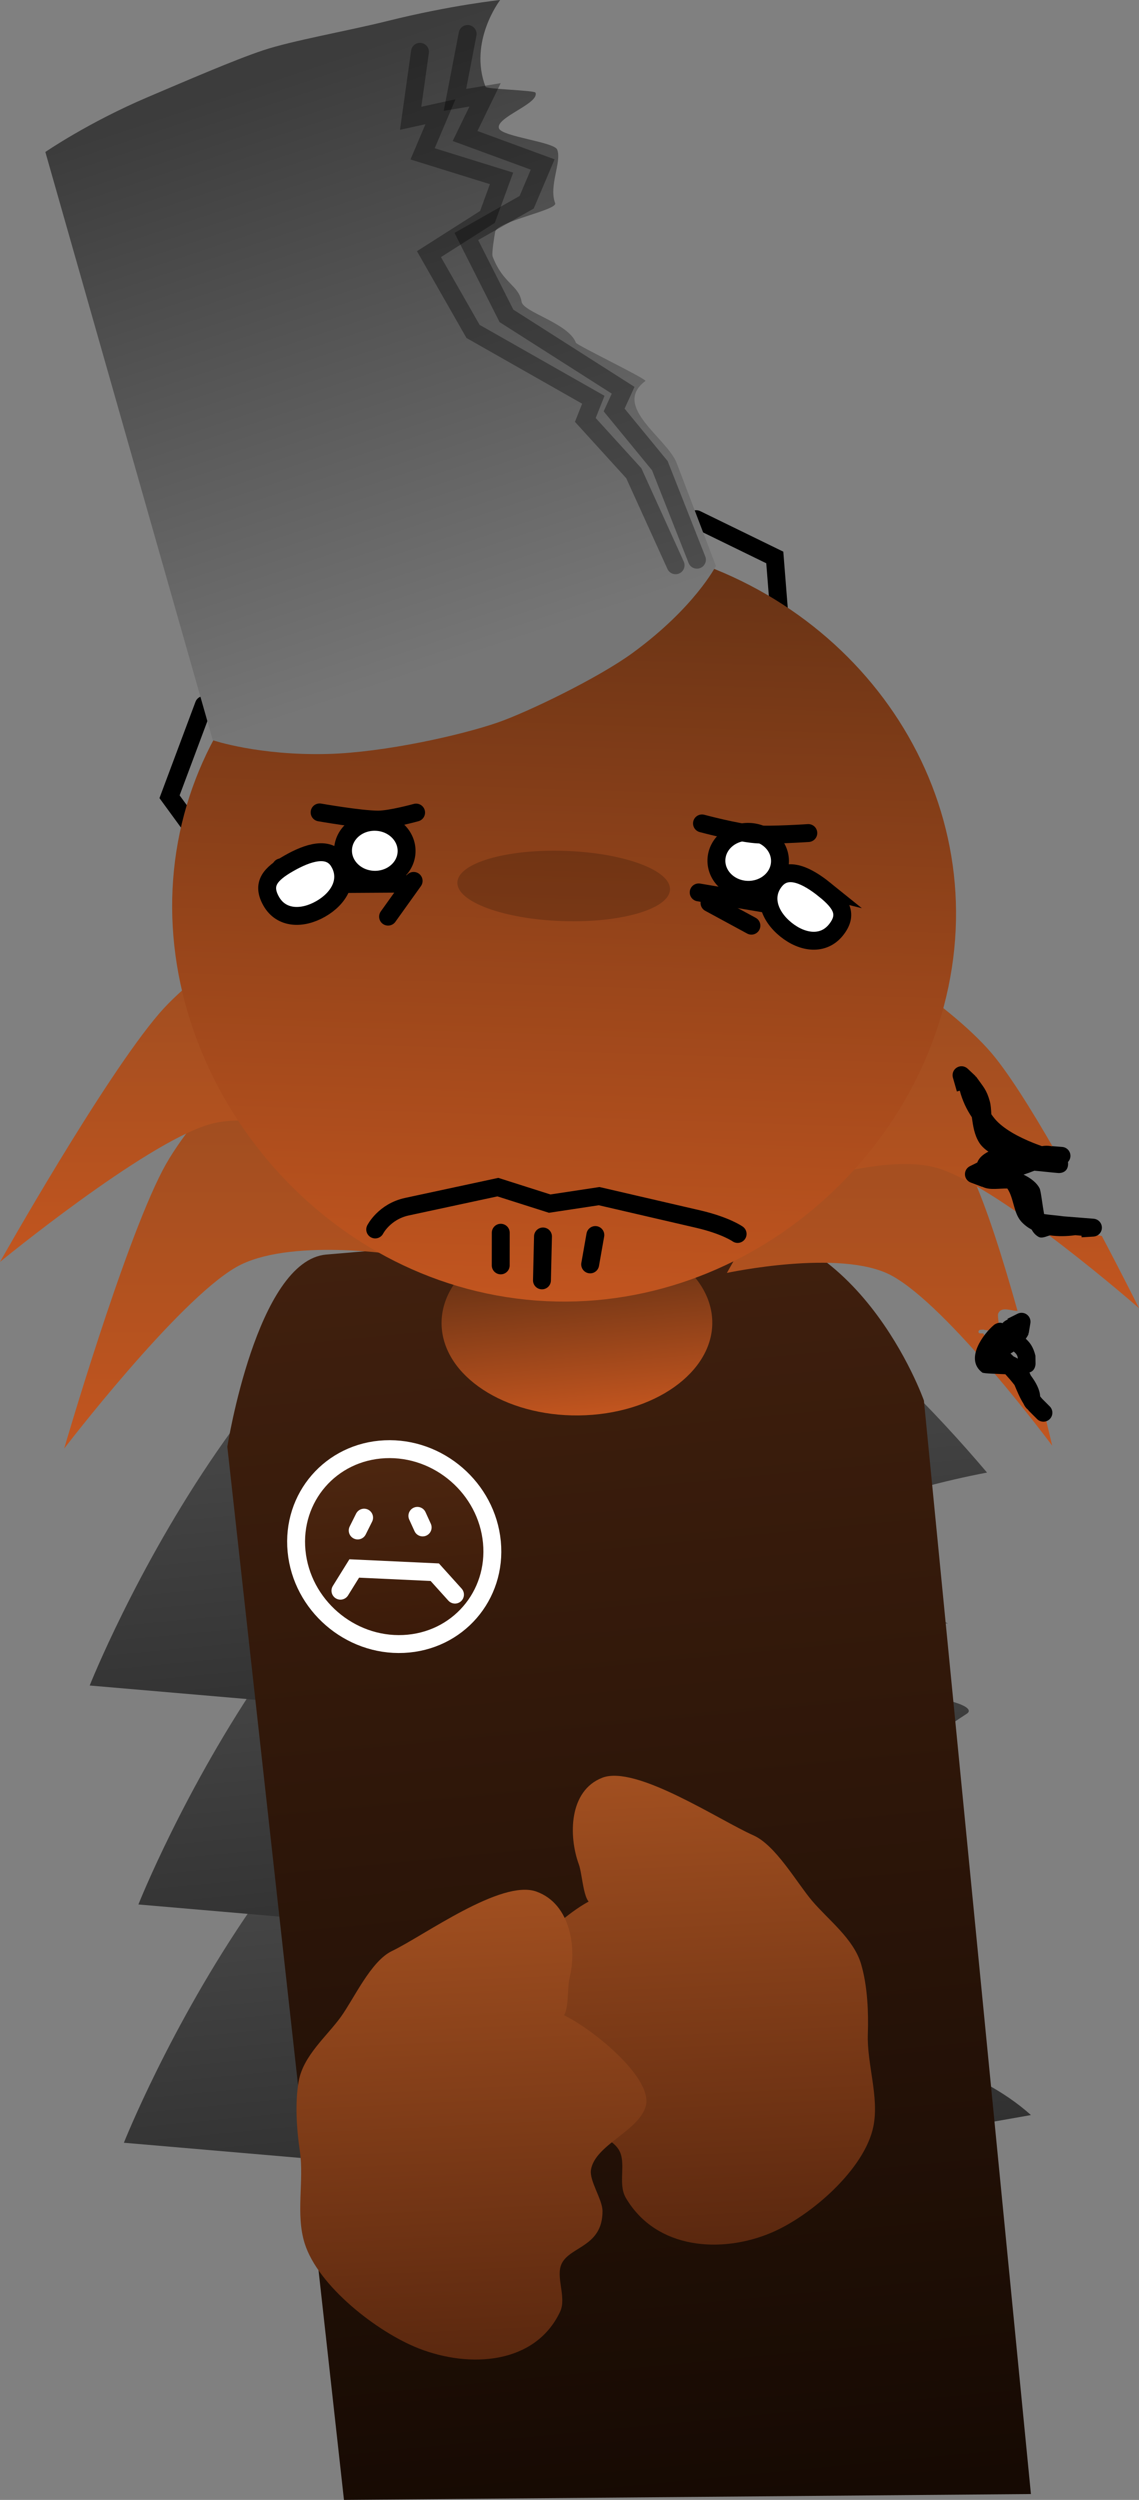 <svg version="1.1" xmlns="http://www.w3.org/2000/svg" xmlns:xlink="http://www.w3.org/1999/xlink" width="159.104" height="348.996" viewBox="0,0,159.104,348.996"><rect x="0" y="0" width="159.104" height="348.996" fill="#808080" stroke="none"/><defs><linearGradient x1="310.047" y1="238.729" x2="317.058" y2="311.489" gradientUnits="userSpaceOnUse" id="color-1"><stop offset="0" stop-color="#545454"/><stop offset="1" stop-color="#2f2f2f"/></linearGradient><linearGradient x1="312.074" y1="205.466" x2="319.086" y2="278.226" gradientUnits="userSpaceOnUse" id="color-2"><stop offset="0" stop-color="#545454"/><stop offset="1" stop-color="#2f2f2f"/></linearGradient><linearGradient x1="305.27" y1="174.899" x2="312.282" y2="247.658" gradientUnits="userSpaceOnUse" id="color-3"><stop offset="0" stop-color="#545454"/><stop offset="1" stop-color="#2f2f2f"/></linearGradient><linearGradient x1="305.581" y1="178.193" x2="322.797" y2="356.833" gradientUnits="userSpaceOnUse" id="color-4"><stop offset="0" stop-color="#41200e"/><stop offset="1" stop-color="#160a03"/></linearGradient><linearGradient x1="306.999" y1="178.165" x2="309.484" y2="203.952" gradientUnits="userSpaceOnUse" id="color-5"><stop offset="0" stop-color="#542a12"/><stop offset="1" stop-color="#c2551f"/></linearGradient><linearGradient x1="281.411" y1="208.701" x2="284.031" y2="235.883" gradientUnits="userSpaceOnUse" id="color-6"><stop offset="0" stop-color="#4e2710"/><stop offset="1" stop-color="#3a1a09"/></linearGradient><linearGradient x1="322.902" y1="254.283" x2="326.169" y2="319.736" gradientUnits="userSpaceOnUse" id="color-7"><stop offset="0" stop-color="#a14f20"/><stop offset="1" stop-color="#5b280f"/></linearGradient><linearGradient x1="291.91" y1="270.198" x2="295.184" y2="335.783" gradientUnits="userSpaceOnUse" id="color-8"><stop offset="0" stop-color="#a14f20"/><stop offset="1" stop-color="#5b280f"/></linearGradient><linearGradient x1="351.909" y1="151.531" x2="351.909" y2="208.212" gradientUnits="userSpaceOnUse" id="color-9"><stop offset="0" stop-color="#984c20"/><stop offset="1" stop-color="#c2551f"/></linearGradient><linearGradient x1="361.325" y1="138.417" x2="361.325" y2="189.006" gradientUnits="userSpaceOnUse" id="color-10"><stop offset="0" stop-color="#984c20"/><stop offset="1" stop-color="#c2551f"/></linearGradient><linearGradient x1="260.051" y1="149.885" x2="260.051" y2="208.603" gradientUnits="userSpaceOnUse" id="color-11"><stop offset="0" stop-color="#984c20"/><stop offset="1" stop-color="#c2551f"/></linearGradient><linearGradient x1="253.546" y1="132.367" x2="253.546" y2="182.548" gradientUnits="userSpaceOnUse" id="color-12"><stop offset="0" stop-color="#984c20"/><stop offset="1" stop-color="#c2551f"/></linearGradient><linearGradient x1="308.168" y1="81.679" x2="304.633" y2="188.056" gradientUnits="userSpaceOnUse" id="color-13"><stop offset="0" stop-color="#653215"/><stop offset="1" stop-color="#c2551f"/></linearGradient><linearGradient x1="265.753" y1="16.988" x2="292.948" y2="98.415" gradientUnits="userSpaceOnUse" id="color-14"><stop offset="0" stop-color="#3c3c3c"/><stop offset="1" stop-color="#767676"/></linearGradient></defs><g transform="translate(-227.652,-6.379)"><g stroke-miterlimit="10"><path d="M315.356,311.568l-70.399,-6.053c0,0 25.763,-64.955 65.089,-66.786c16.816,-0.783 33.39,10.104 46.853,22.822c-0.758,1.755 -1.71,3.46 -2.36,4.613c-0.038,0.511 -0.527,1.696 -0.195,2.178c0.6,0.871 3.625,0.889 4.541,1.112c1.373,0.334 1.943,1.519 2.605,2.619c0.319,3.726 1.229,6.474 -0.318,9.875c-0.936,0.605 -0.923,1.652 -1.593,2.397c-1.732,1.927 -3,3.807 -2.817,6.581c0.189,2.417 6.544,5.248 8.578,6.344c2.204,1.188 4.415,2.658 6.322,4.38z" fill="url(#color-1)" stroke="#000000" stroke-width="0" stroke-linecap="butt"/><path d="M255.378,301.221l56.323,-19.867l45.066,8.477" fill="none" stroke="#000000" stroke-width="0" stroke-linecap="round"/><path d="M285.435,303.928l28.757,-10.783l36.664,5.684" fill="none" stroke="#000000" stroke-width="0" stroke-linecap="round"/><path d="M317.384,278.305l-70.399,-6.053c0,0 25.763,-64.955 65.089,-66.786c11.157,-0.519 22.208,4.098 32.314,10.979c-2.871,0.48 -6.671,0.805 -8.381,2.286c2.208,2.226 6.253,4.356 8.982,6.176c2.963,1.976 6.008,3.999 9.14,5.671c1.863,0.993 4.063,1.516 5.922,2.461c-2.791,-0.63 -6.267,1.452 -8.202,2.827c-0.915,0.809 -3.404,3.418 -2.383,4.95c0.482,0.723 4.147,0.712 5.077,0.982c2.28,0.661 4.398,1.616 6.661,2.298c0.718,0.217 2.508,0.917 1.451,1.558c-2.862,1.855 -5.689,3.82 -8.016,6.371c-0.334,0.367 -2.329,1.683 -2.168,2.24c0.164,0.567 1.818,0.485 2.226,0.491c2.298,0.032 3.235,-0.33 3.401,1.971c0.199,2.705 -2.272,7.154 -3.559,9.436c-0.038,0.511 -0.527,1.696 -0.195,2.178c0.6,0.871 3.625,0.889 4.541,1.112c0.787,0.191 1.31,0.662 1.737,1.236z" fill="url(#color-2)" stroke="#000000" stroke-width="0" stroke-linecap="butt"/><path d="M257.406,267.959l56.323,-19.867l44.341,8.341" fill="none" stroke="#000000" stroke-width="0" stroke-linecap="round"/><path d="M287.463,270.665l28.757,-10.783l36.664,5.684" fill="none" stroke="#000000" stroke-width="0" stroke-linecap="round"/><path d="M310.58,247.737l-70.399,-6.053c0,0 25.763,-64.955 65.089,-66.786c22.978,-1.07 45.503,19.649 60.259,37.059c-3.081,0.58 -6.106,1.289 -9.127,2.105c-3.325,0.9 -6.844,1.113 -10.193,2.005c-2.802,0.77 -8.093,0.838 -10.202,2.665c2.208,2.226 6.253,4.356 8.982,6.176c2.963,1.976 6.008,3.999 9.14,5.671c1.863,0.993 4.063,1.516 5.922,2.461c-2.791,-0.63 -6.267,1.452 -8.202,2.827c-0.915,0.809 -3.404,3.418 -2.383,4.95c0.015,0.022 0.032,0.043 0.052,0.064z" fill="url(#color-3)" stroke="#000000" stroke-width="0" stroke-linecap="butt"/><path d="M250.602,237.391l56.323,-19.867l37.585,7.07" fill="none" stroke="#000000" stroke-width="0" stroke-linecap="round"/><path d="M280.659,240.097l28.757,-10.783l36.664,5.684" fill="none" stroke="#000000" stroke-width="0" stroke-linecap="round"/><path d="M275.7,355.374l-16.293,-147.019c0,0 4.109,-25.977 13.815,-26.836c9.64,-0.853 32.526,-2.477 52.484,-4.242c21.646,-1.915 31.005,24.62 31.005,24.62l14.948,152.66z" fill="url(#color-4)" stroke="#000000" stroke-width="0" stroke-linecap="butt"/><path d="M327.108,190.18c0.686,7.121 -7.204,13.286 -17.624,13.771c-10.419,0.485 -19.422,-4.894 -20.109,-12.015c-0.686,-7.121 7.204,-13.286 17.624,-13.771c10.419,-0.485 19.422,4.894 20.109,12.015z" fill="url(#color-5)" stroke="#000000" stroke-width="0" stroke-linecap="butt"/><path d="M296.365,221.657c0.723,7.506 -4.799,13.876 -12.335,14.226c-7.536,0.351 -14.231,-5.45 -14.954,-12.956c-0.723,-7.506 4.799,-13.876 12.335,-14.226c7.536,-0.351 14.231,5.45 14.954,12.956z" fill="url(#color-6)" stroke="#ffffff" stroke-width="2.5" stroke-linecap="butt"/><path d="M278.512,218.249l-0.894,1.791" fill="none" stroke="#ffffff" stroke-width="2.5" stroke-linecap="round"/><path d="M286.692,219.617l-0.738,-1.618" fill="none" stroke="#ffffff" stroke-width="2.5" stroke-linecap="round"/><path d="M275.207,228.447l1.928,-3.103l11.25,0.521l2.823,3.13" fill="none" stroke="#ffffff" stroke-width="2.5" stroke-linecap="round"/><path d="M310.683,272.023c-1.522,0.759 -1.618,-3.851 -2.171,-5.358c-1.46,-3.977 -1.399,-10.287 3.262,-12.103c4.708,-1.835 16.332,5.916 21.117,8.039c3.114,1.382 6.047,6.596 8.181,9.119c2.274,2.688 5.807,5.3 6.858,8.834c0.91,3.058 1.052,6.817 0.948,9.771c-0.148,4.177 1.605,8.792 0.776,12.908c-1.2,5.959 -8.719,12.501 -14.265,14.847c-6.86,2.902 -16.029,2.413 -20.311,-4.861c-1.183,-2.01 0.141,-4.895 -0.998,-6.741c-1.468,-2.381 -5.957,-2.261 -6.507,-7.227c-0.181,-1.633 1.398,-4.256 0.958,-5.804c-0.978,-3.441 -7.174,-5.254 -8.617,-8.692c-1.777,-4.234 7.738,-12.373 11.241,-13.468z" fill="url(#color-7)" stroke="#000000" stroke-width="0" stroke-linecap="round"/><path d="M305.091,287.158c3.623,1.05 14.048,9.062 12.748,13.316c-1.056,3.455 -7.043,5.345 -7.633,8.795c-0.266,1.553 1.607,4.154 1.61,5.788c0.009,4.97 -4.49,4.907 -5.689,7.305c-0.93,1.859 0.718,4.726 -0.239,6.749c-3.461,7.322 -12.568,7.928 -19.75,5.115c-5.806,-2.274 -14.055,-8.716 -15.925,-14.655c-1.291,-4.102 -0.059,-8.736 -0.676,-12.909c-0.437,-2.95 -0.717,-6.709 -0.152,-9.776c0.653,-3.544 3.89,-6.199 5.86,-8.914c1.849,-2.548 4.193,-7.796 7.149,-9.216c4.543,-2.183 15.287,-10.075 20.197,-8.301c4.862,1.756 5.633,8.061 4.621,12.053c-0.384,1.513 0.039,6.121 -1.567,5.382z" fill="url(#color-8)" stroke="#000000" stroke-width="0" stroke-linecap="round"/><path d="M377.797,293.203l-17.266,-3.278" fill="none" stroke="#000000" stroke-width="0" stroke-linecap="round"/><path d="M363.517,256.528l17.968,3.412" fill="none" stroke="#000000" stroke-width="0" stroke-linecap="round"/><path d="M376.207,229.372l-23.942,-4.546" fill="none" stroke="#000000" stroke-width="0" stroke-linecap="round"/><path d="M347.625,151.531c0,0 11.747,10.456 15.717,18.786c2.068,4.341 4.424,11.862 6.446,19.066c-0.923,0.007 -2.273,-0.671 -2.702,0.376c-0.104,0.254 0.089,1.309 0.098,1.604c1.03,1.854 -0.562,0.805 -2.058,0.673l-0.008,0.006l0.001,-0.007l-0.018,-0.001l0.003,-0.039l-0.503,0.026c-0.139,0.007 -0.259,0.123 -0.27,0.261c-0.011,0.132 0.085,0.235 0.215,0.238l0.45,0.013c0.964,1.614 1.797,3.734 3.264,4.944c0.591,0.487 1.983,0.773 2.307,1.302c0.018,1.348 1.283,2.806 2.776,4.098c0.805,3.244 1.291,5.335 1.291,5.335c0,0 -14.528,-19.557 -22.516,-23.798c-7.041,-3.738 -22.929,-0.329 -22.929,-0.329z" fill="url(#color-9)" stroke="#000000" stroke-width="0" stroke-linecap="butt"/><path d="M346.756,138.417c0,0 14.121,8.273 20,15.708c2.696,3.409 6.182,9.166 9.486,15.03c-2.886,0.206 -5.817,0.363 -8.649,0.822c-0.683,0.112 -1.324,0.027 -1.999,0.21l-0.484,0.07c-0.121,0.015 -0.221,0.116 -0.231,0.241c-0.008,0.095 0.039,0.179 0.115,0.223l0.408,0.25l0.058,-0.09c1.34,0.818 3.817,1.496 5.923,1.882c-0.174,0.103 -0.301,0.234 -0.353,0.396c-0.621,1.919 1.793,3.165 3.448,3.938l-0.015,0.005c-0.1,0.032 -0.176,0.122 -0.185,0.231c-0.01,0.131 0.083,0.241 0.211,0.254l0.458,0.052c0.589,0.322 0.951,0.449 1.452,0.394l-0,0.059l0.5,-0.026c0.012,-0.001 0.024,-0.002 0.036,-0.004c1.487,0.378 3.098,0.58 4.63,0.867c3.036,5.742 5.189,10.076 5.189,10.076c0,0 -18.993,-16.64 -27.933,-19.49c-7.88,-2.513 -22.928,3.271 -22.928,3.271z" fill="url(#color-10)" stroke="#000000" stroke-width="0" stroke-linecap="butt"/><path d="M283.484,181.605c0,0 -15.601,-2.497 -22.863,1.685c-8.238,4.745 -24.005,25.313 -24.005,25.313c0,0 8.247,-28.304 13.757,-38.857c4.506,-8.63 16.9,-19.86 16.9,-19.86z" fill="url(#color-11)" stroke="#000000" stroke-width="0" stroke-linecap="round"/><path d="M279.441,166.947c0,0 -14.621,-5.989 -22.645,-3.572c-9.103,2.742 -29.145,19.172 -29.145,19.172c0,0 14.484,-25.678 22.255,-34.697c6.355,-7.375 20.984,-15.484 20.984,-15.484z" fill="url(#color-12)" stroke="#000000" stroke-width="0" stroke-linecap="round"/><path d="M324.915,78.858l10.964,5.346l4.759,59.973l-55.71,19.448l-33.593,-46.019l4.793,-12.809" fill="none" stroke="#000000" stroke-width="2.5" stroke-linecap="round"/><path d="M360.947,138.906c-2.886,28.408 -29.671,51.972 -59.769,48.914c-30.098,-3.058 -52.111,-31.579 -49.225,-59.987c2.886,-28.408 29.625,-48.958 59.722,-45.901c30.098,3.058 52.157,28.566 49.271,56.974z" fill="url(#color-13)" stroke="#000000" stroke-width="0" stroke-linecap="butt"/><path d="M257.377,109.718l-23.391,-82.12c0,0 6.003,-4.135 14.352,-7.679c5.252,-2.229 11.992,-5.155 16.073,-6.518c4.045,-1.351 11.831,-2.709 17.349,-4.086c8.955,-2.233 15.76,-2.937 15.76,-2.937c0,0 -4.457,5.794 -2.042,12.125c0.125,0.328 6.85,0.479 6.976,0.81c0.584,1.531 -5.673,3.482 -5.095,4.999c0.439,1.151 7.72,1.884 8.13,2.959c0.658,1.724 -1.211,5.055 -0.287,7.478c0.363,0.952 -8.122,2.535 -8.382,3.998c-0.108,0.606 -0.516,3.016 -0.348,3.456c1.451,3.803 3.658,3.977 4.038,6.299c0.241,1.472 6.542,2.982 7.588,5.723c0.137,0.359 10.017,5.115 9.71,5.343c-4.765,3.544 3.039,7.968 4.378,11.479c3.171,8.313 5.467,14.335 5.467,14.335c0,0 -2.943,5.802 -11.643,12.156c-4.762,3.478 -14.639,8.254 -18.827,9.704c-5.154,1.785 -15.882,4.18 -23.674,4.392c-9.715,0.265 -16.13,-1.917 -16.13,-1.917z" fill="url(#color-14)" stroke="#000000" stroke-width="0" stroke-linecap="butt"/><path d="M280.064,178.018c0,0 1.257,-2.498 4.443,-3.183c3.838,-0.825 12.689,-2.728 12.689,-2.728l7.238,2.303l6.91,-1.045c0,0 9.467,2.193 13.812,3.199c3.882,0.899 5.533,2.081 5.533,2.081" fill="none" stroke="#000000" stroke-width="2.5" stroke-linecap="round"/><path d="M321.243,130.56c-0.09,2.707 -6.812,4.681 -15.013,4.409c-8.202,-0.273 -14.777,-2.688 -14.688,-5.396c0.09,-2.707 6.812,-4.681 15.013,-4.409c8.202,0.273 14.777,2.688 14.688,5.396z" fill-opacity="0.184" fill="#000000" stroke="none" stroke-width="0" stroke-linecap="butt"/><path d="M284.446,125.301c-0.074,2.234 -2.122,3.978 -4.573,3.897c-2.452,-0.081 -4.379,-1.958 -4.305,-4.192c0.074,-2.234 2.122,-3.978 4.573,-3.897c2.452,0.081 4.379,1.958 4.305,4.192z" fill="#ffffff" stroke="#000000" stroke-width="2.5" stroke-linecap="butt"/><path d="M336.605,126.705c-0.074,2.234 -2.122,3.978 -4.573,3.897c-2.452,-0.081 -4.379,-1.958 -4.305,-4.192c0.074,-2.234 2.122,-3.978 4.573,-3.897c2.452,0.081 4.379,1.958 4.305,4.192z" fill="#ffffff" stroke="#000000" stroke-width="2.5" stroke-linecap="butt"/><path d="M273.357,129.807l10.644,-0.072" fill="none" stroke="#000000" stroke-width="2.5" stroke-linecap="round"/><path d="M281.861,134.346l3.571,-4.989" fill="none" stroke="#000000" stroke-width="2.5" stroke-linecap="round"/><path d="M285.776,119.817c0,0 -3.561,0.987 -5.31,0.984c-2.482,-0.004 -8.168,-1.006 -8.168,-1.006" fill="none" stroke="#000000" stroke-width="2.5" stroke-linecap="round"/><path d="M340.564,122.676c0,0 -5.332,0.357 -7.423,0.168c-2.702,-0.245 -7.43,-1.512 -7.43,-1.512" fill="none" stroke="#000000" stroke-width="2.5" stroke-linecap="round"/><path d="M325.249,130.964l12.557,2.12" fill="none" stroke="#000000" stroke-width="2.5" stroke-linecap="round"/><path d="M326.76,132.433l5.854,3.174" fill="none" stroke="#000000" stroke-width="2.5" stroke-linecap="round"/><path d="M339.001,131.279l2.324,-1.625" fill="none" stroke="#000000" stroke-width="2.5" stroke-linecap="round"/><path d="M266.908,127.465l2.523,0.935" fill="none" stroke="#000000" stroke-width="2.5" stroke-linecap="round"/><path d="M275.045,126.793c1.38,2.418 0.023,4.979 -2.6,6.476c-2.623,1.497 -5.518,1.363 -6.898,-1.055c-1.38,-2.418 -0.169,-3.812 2.454,-5.309c2.623,-1.497 5.665,-2.53 7.045,-0.112z" fill="#ffffff" stroke="#000000" stroke-width="2.5" stroke-linecap="butt"/><path d="M373.185,166.386c0.419,-0.071 0.841,-0.08 1.263,-0.003c0.057,0.011 0.114,0.023 0.171,0.036l0.003,-0.035l1.407,0.112c0.688,0.055 1.202,0.657 1.147,1.345c-0.024,0.299 -0.151,0.565 -0.344,0.765c0.021,0.115 0.027,0.244 0.016,0.388c-0.099,1.246 -1.345,1.147 -1.345,1.147c-1.056,-0.084 -2.201,-0.23 -3.361,-0.326c-0.498,0.202 -1.018,0.386 -1.511,0.549c1.026,0.491 1.874,1.166 2.243,1.924c0.18,0.37 0.401,2.371 0.623,3.577c0.814,0.129 1.783,0.185 2.689,0.318c0.739,0.056 2.494,0.197 2.594,0.205l1.641,0.131c0.688,0.055 1.202,0.657 1.147,1.345c-0.051,0.635 -0.567,1.121 -1.187,1.149l-1.641,0.102l-0.014,-0.224l-0.145,-0.012c-0.243,-0.019 -0.484,-0.041 -0.724,-0.063c-1.166,0.162 -2.39,0.191 -3.547,0.022c-0.56,0.165 -1.144,0.475 -1.614,0.197c-0.426,-0.252 -0.719,-0.595 -0.926,-0.991c-0.552,-0.295 -1.049,-0.67 -1.469,-1.137c-1.082,-1.204 -1.019,-3.266 -1.936,-4.605c-1.135,-0.026 -2.38,0.238 -3.339,-0.179c-0.053,-0.023 -0.106,-0.047 -0.158,-0.073l-0.009,0.023l-1.578,-0.59c-0.524,-0.183 -0.88,-0.701 -0.834,-1.28c0.037,-0.462 0.32,-0.845 0.711,-1.03l1.006,-0.499c0.233,-0.652 0.821,-1.147 1.555,-1.522c-0.543,-0.368 -1.001,-0.806 -1.286,-1.263c-0.683,-1.095 -0.855,-2.311 -1.029,-3.544c-0.75,-1.114 -1.325,-2.348 -1.681,-3.704l-0.406,0.116l-0.546,-1.904c-0.046,-0.148 -0.065,-0.307 -0.052,-0.472c0.055,-0.688 0.657,-1.202 1.345,-1.147c0.298,0.024 0.563,0.15 0.764,0.342l1.09,1.025l-0.032,0.034l0.119,0.057c1.002,1.421 1.453,1.783 1.911,3.444c0.14,0.507 0.178,1.14 0.213,1.795c0.153,0.223 0.311,0.436 0.477,0.634c1.183,1.416 3.386,2.577 5.47,3.404c0.075,0.022 0.146,0.05 0.214,0.084c0.303,0.117 0.603,0.228 0.896,0.331z" fill="#000000" stroke="none" stroke-width="0.5" stroke-linecap="butt"/><path d="M371.456,197.981c0.06,0.132 0.117,0.268 0.172,0.405c0.736,0.983 1.277,1.999 1.316,2.926c0.102,0.138 0.212,0.27 0.333,0.395l1.012,1.012c0.226,0.226 0.366,0.539 0.366,0.884c0,0.69 -0.56,1.25 -1.25,1.25c-0.345,0 -0.658,-0.14 -0.884,-0.366v0l-1.176,-1.176l0.008,-0.008c-0.047,-0.053 -0.093,-0.106 -0.138,-0.159c-0.007,-0.006 -0.014,-0.011 -0.021,-0.017c-0.264,-0.213 -0.441,-0.492 -0.58,-0.803c-0.524,-0.824 -0.862,-1.685 -1.246,-2.582c-0.397,-0.515 -0.832,-1.02 -1.281,-1.512c-1.03,-0.056 -3.034,-0.096 -3.216,-0.231c-2.512,-1.87 0.144,-5.411 1.638,-6.663c0,0 0.566,-0.452 1.18,-0.238c0.185,-0.227 0.437,-0.388 0.736,-0.513l-0.048,-0.097l1.389,-0.694c0.174,-0.091 0.372,-0.143 0.582,-0.143c0.69,0 1.25,0.56 1.25,1.25c0,0.078 -0.007,0.155 -0.021,0.229l-0.231,1.388l-0.041,-0.007l0.011,0.138c-0.075,0.163 -0.205,0.381 -0.375,0.625c0.554,0.522 1.028,1.085 1.345,2.36l0.017,1.146c0,0 0,0.965 -0.848,1.199zM369.255,195.055c-0.149,0.108 -0.299,0.202 -0.447,0.278c0.137,0.132 0.279,0.268 0.423,0.41c0.204,0.087 0.401,0.194 0.589,0.314l0,-0.01c0.012,-0.409 -0.232,-0.716 -0.566,-0.991z" fill="#000000" stroke="none" stroke-width="0.5" stroke-linecap="butt"/><path d="M342.835,130.579c2.352,1.894 3.327,3.463 1.581,5.631c-1.746,2.169 -4.626,1.841 -6.978,-0.053c-2.352,-1.894 -3.286,-4.638 -1.54,-6.806c1.746,-2.169 4.586,-0.666 6.938,1.228z" fill="#ffffff" stroke="#000000" stroke-width="2.5" stroke-linecap="butt"/><path d="M325.004,84.518l-5.18,-13.128l-6.386,-7.775l1.258,-2.754l-16.298,-10.383l-5.603,-11.086l8.425,-4.777l2.237,-5.271l-10.84,-3.979l2.794,-5.745l-4.208,0.702l1.772,-9.2" fill="none" stroke-opacity="0.345" stroke="#000000" stroke-width="2.5" stroke-linecap="round"/><path d="M322.025,85.294l-5.839,-12.849l-6.771,-7.442l1.117,-2.814l-16.803,-9.543l-6.157,-10.788l8.172,-5.198l1.967,-5.377l-11.028,-3.425l2.499,-5.879l-4.167,0.914l1.304,-9.278" fill="none" stroke-opacity="0.345" stroke="#000000" stroke-width="2.5" stroke-linecap="round"/><path d="M303.501,178.995l-0.144,6.13" fill="none" stroke="#000000" stroke-width="2.5" stroke-linecap="round"/><path d="M310.814,178.794l-0.723,4.101" fill="none" stroke="#000000" stroke-width="2.5" stroke-linecap="round"/><path d="M297.597,183.032l0.005,-4.557" fill="none" stroke="#000000" stroke-width="2.5" stroke-linecap="round"/></g></g></svg>